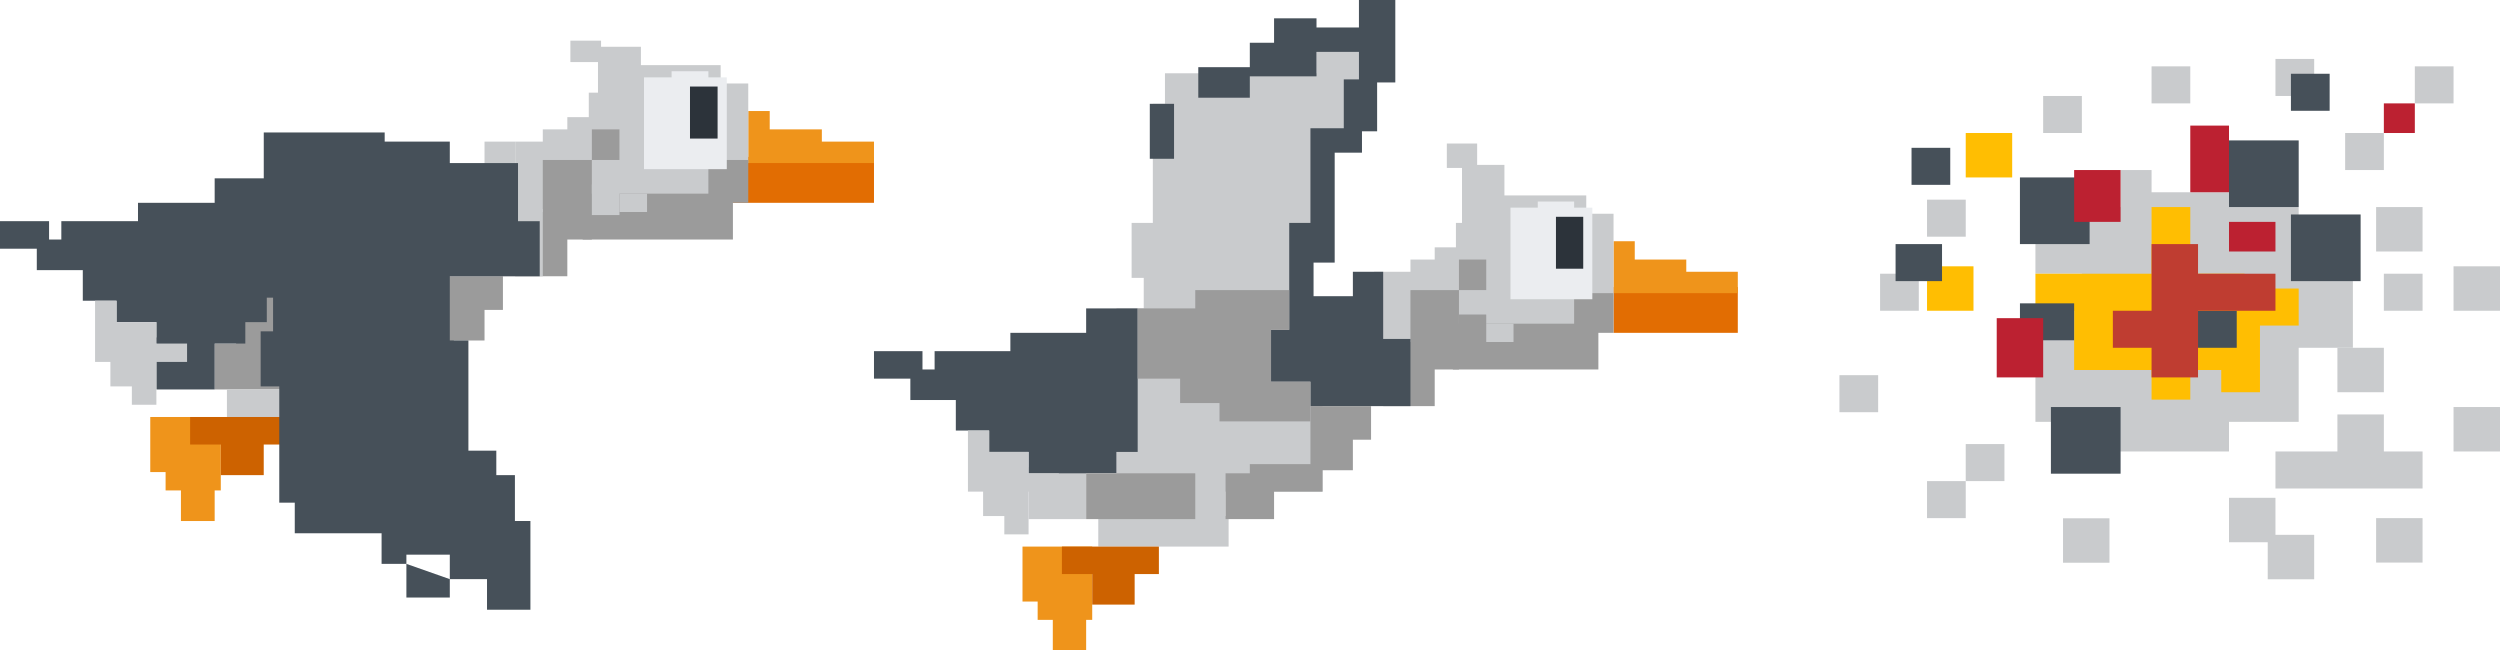 <?xml version="1.0" encoding="UTF-8"?>
<svg width="246px" height="64px" viewBox="0 0 246 64" version="1.1" xmlns="http://www.w3.org/2000/svg" xmlns:xlink="http://www.w3.org/1999/xlink">
    <defs></defs>
    <g id="🐥-Illustration" stroke="none" stroke-width="1" fill="none" fill-rule="evenodd">
        <g id="Stacked-Group-3">
            <g id="Group-79-Copy-6" transform="translate(0, 4)">
                <polygon id="Rectangle-15-Copy-3" fill="#E26D02" points="72.119 11.441 86 11.441 86 15.957 72.119 15.957"></polygon>
                <polygon id="Combined-Shape" fill="#9B9B9B" points="28.667 29.806 28.667 21.376 23.235 21.376 23.235 29.806 21.123 29.806 21.123 34.323 31.986 34.323 31.986 29.806"></polygon>
                <polygon id="Combined-Shape" fill="#EF941B" points="86 12.043 73.628 12.043 73.628 6.925 75.74 6.925 75.74 8.731 80.87 8.731 80.87 9.935 86 9.935"></polygon>
                <polygon id="Combined-Shape" fill="#C9CBCD" points="70.912 15.355 57.937 15.355 57.937 12.344 55.523 12.344 55.523 17.462 50.695 17.462 50.695 9.935 53.411 9.935 53.411 8.731 55.825 8.731 55.825 7.527 57.937 7.527 57.937 5.118 60.653 5.118 60.653 2.409 70.912 2.409 70.912 4.215 73.628 4.215 73.628 12.043 70.912 12.043"></polygon>
                <polygon id="Combined-Shape" fill="#C9CBCD" points="58.842 2.108 58.842 5.419 63.067 5.419 63.067 0.602 59.144 0.602 59.144 0 56.126 0 56.126 2.108"></polygon>
                <polygon id="Combined-Shape" fill="#9B9B9B" points="69.705 15.054 69.705 11.742 73.628 11.742 73.628 15.957 72.119 15.957 72.119 19.57 57.333 19.57 57.333 15.054"></polygon>
                <polygon id="Rectangle-26-Copy-7" fill="#C9CBCD" points="60.954 16.86 63.67 16.86 63.67 15.054 60.954 15.054"></polygon>
                <polygon id="Combined-Shape" fill="#9B9B9B" points="50.695 23.183 55.825 23.183 55.825 19.57 58.239 19.57 58.239 11.742 53.411 11.742 53.411 16.86 50.695 16.86"></polygon>
                <polygon id="Combined-Shape" fill="#C9CBCD" points="50.695 16.559 50.695 9.935 47.677 9.935 47.677 12.344 43.453 12.344 43.453 15.656 39.53 15.656 39.53 20.774 43.453 20.774 43.453 23.183 53.411 23.183 53.411 16.559"></polygon>
                <polygon id="Rectangle-15-Copy-42" fill="#465059" points="21.123 29.204 15.389 29.204 15.389 34.323 21.123 34.323"></polygon>
                <polygon id="Combined-Shape" fill="#465059" points="4.828 19.57 6.035 19.57 6.035 17.763 13.579 17.763 13.579 15.957 21.123 15.957 21.123 17.763 21.123 13.548 26.253 13.548 26.253 27.699 24.14 27.699 24.14 29.806 15.389 29.806 15.389 27.699 11.467 27.699 11.467 25.591 8.147 25.591 8.147 22.581 3.621 22.581 3.621 20.473 0 20.473 0 17.763 4.828 17.763"></polygon>
                <polygon id="Combined-Shape" fill="#C9CBCD" points="15.389 29.806 15.389 27.699 11.467 27.699 11.467 25.591 9.354 25.591 9.354 31.613 10.863 31.613 10.863 34.022 12.975 34.022 12.975 35.828 15.389 35.828 15.389 31.613 18.407 31.613 18.407 29.806"></polygon>
                <polygon id="Rectangle-15-Copy-45" fill="#BDC2C7" points="39.832 29.806 35.004 29.806 35.004 34.323 39.832 34.323"></polygon>
                <polygon id="Combined-Shape" fill="#9B9B9B" points="44.66 29.505 47.677 29.505 47.677 26.495 49.488 26.495 49.488 23.183 43.453 23.183 43.453 28.903 37.418 28.903 37.418 31.613 44.66 31.613"></polygon>
                <polygon id="Rectangle-15-Copy-44" fill="#C9CBCD" points="35.305 37.032 22.33 37.032 22.33 34.323 35.305 34.323"></polygon>
                <path d="M21.726,37.032 L21.726,42.452 L14.786,42.452 L14.786,37.032 L21.726,37.032 Z M21.726,44.258 L16.295,44.258 L16.295,42.452 L21.726,42.452 L21.726,44.258 Z M21.123,44.258 L21.123,47.269 L17.804,47.269 L17.804,44.258 L21.123,44.258 Z" id="Combined-Shape" fill="#EF941B"></path>
                <path d="M28.365,39.742 L18.709,39.742 L18.709,37.032 L28.365,37.032 L28.365,39.742 Z M25.951,39.742 L25.951,42.753 L21.726,42.753 L21.726,39.742 L25.951,39.742 Z" id="Combined-Shape" fill="#CD6200"></path>
                <g id="Group-80" transform="translate(58.239, 3.011)">
                    <polygon id="Combined-Shape" fill="#EBEDF0" points="7.846 0.602 5.13 0.602 5.13 9.634 13.277 9.634 13.277 0.602 11.467 0.602 11.467 0 7.846 0"></polygon>
                    <polygon id="Rectangle-26-Copy-3" fill="#2C333A" points="9.656 1.505 12.372 1.505 12.372 6.624 9.656 6.624"></polygon>
                    <polygon id="Rectangle-26-Copy-5" fill="#9B9B9B" points="0 8.731 2.716 8.731 2.716 5.72 0 5.72"></polygon>
                    <polygon id="Rectangle-26-Copy-6" fill="#C9CBCD" points="0 14.151 2.716 14.151 2.716 11.14 0 11.14"></polygon>
                </g>
                <path d="M39.989,51.484 L39.989,52.237 L39.989,54.796 L44.261,54.796 L44.261,52.989 L47.922,52.989 L47.922,56 L52.193,56 L52.193,47.269 L50.668,47.269 L50.668,42.753 L48.837,42.753 L48.837,40.344 L46.091,40.344 L46.091,29.505 L44.261,29.505 L44.261,23.183 L53.109,23.183 L53.109,17.763 L50.973,17.763 L50.973,12.043 L44.261,12.043 L44.261,9.935 L37.853,9.935 L37.853,9.032 L25.954,9.032 L25.954,25.29 L26.87,25.29 L26.87,28.602 L25.649,28.602 L25.649,34.022 L27.48,34.022 L27.48,45.462 L29.005,45.462 L29.005,48.473 L37.548,48.473 L37.548,51.484 L39.989,51.484 L39.989,50.581 L44.261,50.581 L44.261,52.989 Z" id="Combined-Shape" fill="#465059"></path>
            </g>
            <g id="Group-79-Copy-8" transform="translate(86, 0)">
                <polygon id="Rectangle-15-Copy-44" fill="#C9CBCD" points="34.895 53.784 22.07 53.784 22.07 50.779 34.895 50.779"></polygon>
                <polygon id="Rectangle-15-Copy-3" fill="#E26D02" points="72.772 28.244 85 28.244 85 32.751 72.772 32.751"></polygon>
                <polygon id="Combined-Shape" fill="#C9CBCD" points="44.14 13.822 44.14 23.737 43.246 23.737 43.246 30.347 44.14 30.347 44.14 48.376 34.596 48.376 34.596 51.08 31.316 51.08 31.316 48.376 23.86 48.376 23.86 30.347 26.544 30.347 26.544 27.343 25.351 27.343 25.351 21.934 27.439 21.934 27.439 10.216 28.632 10.216 28.632 7.211 43.544 7.211 43.544 5.108 47.719 5.108 47.719 13.822"></polygon>
                <polygon id="Combined-Shape" fill="#EF941B" points="85 28.845 72.772 28.845 72.772 23.737 74.86 23.737 74.86 25.54 79.93 25.54 79.93 26.742 85 26.742"></polygon>
                <polygon id="Rectangle-15-Copy-42" fill="#C9CBCD" points="20.877 45.972 15.211 45.972 15.211 51.08 20.877 51.08"></polygon>
                <polygon id="Combined-Shape" fill="#C9CBCD" points="70.088 32.15 57.263 32.15 57.263 29.146 54.877 29.146 54.877 33.653 49.211 33.653 49.211 26.742 52.789 26.742 52.789 25.54 55.175 25.54 55.175 24.338 57.263 24.338 57.263 21.934 59.947 21.934 59.947 19.23 70.088 19.23 70.088 21.033 72.772 21.033 72.772 29.446 70.088 29.446"></polygon>
                <polygon id="Combined-Shape" fill="#C9CBCD" points="57.86 16.526 57.86 22.235 62.035 22.235 62.035 16.225 59.351 16.225 59.351 14.122 56.368 14.122 56.368 16.526"></polygon>
                <polygon id="Combined-Shape" fill="#9B9B9B" points="57.561 31.85 56.965 31.85 56.965 36.357 71.281 36.357 71.281 32.751 72.772 32.751 72.772 28.845 68.895 28.845 68.895 31.85 60.246 31.85 60.246 30.948 57.561 30.948"></polygon>
                <polygon id="Rectangle-26-Copy-5" fill="#9B9B9B" points="57.561 28.545 60.246 28.545 60.246 25.54 57.561 25.54"></polygon>
                <polygon id="Rectangle-26-Copy-7" fill="#C9CBCD" points="60.246 33.653 62.93 33.653 62.93 31.85 60.246 31.85"></polygon>
                <polygon id="Combined-Shape" fill="#9B9B9B" points="50.105 39.962 55.175 39.962 55.175 36.357 57.561 36.357 57.561 28.545 52.789 28.545 52.789 33.653 50.105 33.653"></polygon>
                <path d="M52.789,39.962 L42.947,39.962 L42.947,37.559 L39.07,37.559 L39.07,32.451 L40.86,32.451 L40.86,21.934 L42.947,21.934 L42.947,12.62 L46.228,12.62 L46.228,7.812 L47.719,7.812 L47.719,5.108 L43.544,5.108 L43.544,7.512 L36.982,7.512 L36.982,4.207 L39.368,4.207 L39.368,1.803 L43.544,1.803 L43.544,2.704 L47.719,2.704 L47.719,0 L51.298,0 L51.298,8.113 L49.509,8.113 L49.509,12.92 L48.018,12.92 L48.018,15.023 L45.333,15.023 L45.333,25.84 L43.246,25.84 L43.246,29.146 L47.123,29.146 L47.123,26.742 L50.105,26.742 L50.105,33.352 L52.789,33.352 L52.789,39.962 Z M27.14,10.216 L29.526,10.216 L29.526,15.624 L27.14,15.624 L27.14,10.216 Z M31.912,6.61 L36.982,6.61 L36.982,9.615 L31.912,9.615 L31.912,6.61 Z" id="Combined-Shape" fill="#465059"></path>
                <polygon id="Combined-Shape" fill="#465059" points="4.772 36.357 5.965 36.357 5.965 34.554 13.421 34.554 13.421 32.751 20.877 32.751 20.877 34.554 20.877 30.347 25.947 30.347 25.947 44.469 23.86 44.469 23.86 46.573 15.211 46.573 15.211 44.469 11.333 44.469 11.333 42.366 8.053 42.366 8.053 39.362 3.579 39.362 3.579 37.258 0 37.258 0 34.554 4.772 34.554"></polygon>
                <polygon id="Combined-Shape" fill="#C9CBCD" points="15.211 46.573 15.211 44.469 11.333 44.469 11.333 42.366 9.246 42.366 9.246 48.376 10.737 48.376 10.737 50.779 12.825 50.779 12.825 52.582 15.211 52.582 15.211 48.376 18.193 48.376 18.193 46.573"></polygon>
                <polygon id="Rectangle-15-Copy-43" fill="#9B9B9B" points="31.614 46.573 20.877 46.573 20.877 51.08 31.614 51.08"></polygon>
                <polygon id="Combined-Shape" fill="#9B9B9B" points="31.614 30.347 25.947 30.347 25.947 37.258 30.123 37.258 30.123 39.662 34 39.662 34 41.465 42.947 41.465 42.947 37.559 39.07 37.559 39.07 32.451 40.86 32.451 40.86 28.545 31.614 28.545"></polygon>
                <polygon id="Combined-Shape" fill="#9B9B9B" points="44.14 46.272 47.123 46.272 47.123 43.268 48.912 43.268 48.912 39.962 42.947 39.962 42.947 45.671 36.982 45.671 36.982 46.573 34.596 46.573 34.596 51.08 39.368 51.08 39.368 48.376 44.14 48.376"></polygon>
                <path d="M21.474,53.784 L21.474,59.192 L14.614,59.192 L14.614,53.784 L21.474,53.784 Z M21.474,60.995 L16.105,60.995 L16.105,59.192 L21.474,59.192 L21.474,60.995 Z M20.877,60.995 L20.877,64 L17.596,64 L17.596,60.995 L20.877,60.995 Z" id="Combined-Shape" fill="#EF941B"></path>
                <path d="M28.035,56.488 L18.491,56.488 L18.491,53.784 L28.035,53.784 L28.035,56.488 Z M25.649,56.488 L25.649,59.493 L21.474,59.493 L21.474,56.488 L25.649,56.488 Z" id="Combined-Shape" fill="#CD6200"></path>
                <g id="Group-80" transform="translate(62.632, 19.831)">
                    <polygon id="Combined-Shape" fill="#EBEDF0" points="2.684 0.601 0 0.601 0 9.615 8.053 9.615 8.053 0.601 6.263 0.601 6.263 0 2.684 0"></polygon>
                    <polygon id="Rectangle-26-Copy-3" fill="#2C333A" points="4.474 1.502 7.158 1.502 7.158 6.61 4.474 6.61"></polygon>
                </g>
            </g>
            <g id="Group-81-Copy-5" transform="translate(171, 5)">
                <rect id="Rectangle-27" x="0" y="0" width="85" height="53.2"></rect>
                <path d="M40.714,13.918 L44.524,13.918 L44.524,13.553 L44.524,13.918 L48.333,13.918 L48.333,15.375 L55.19,15.375 L55.19,21.934 L60.524,21.934 L60.524,29.222 L55.19,29.222 L55.19,36.51 L48.333,36.51 L48.333,39.425 L36.905,39.425 L36.905,36.51 L35.381,36.51 L29.286,36.51 L29.286,28.493 L33.857,28.493 L33.857,21.934 L29.286,21.934 L29.286,18.29 L33.857,18.29 L33.857,15.375 L37.667,15.375 L37.667,11.732 L40.714,11.732 L40.714,13.918 Z M44.524,11.732 L44.524,13.553 Z" id="Combined-Shape" fill="#C9CBCD"></path>
                <rect id="Rectangle-44-Copy-8" fill="#C9CBCD" transform="translate(60.143, 41.247) scale(-1, 1) translate(-60.143, -41.247) " x="52.905" y="39.425" width="14.476" height="3.644"></rect>
                <rect id="Rectangle-44-Copy-9" fill="#C9CBCD" transform="translate(61.286, 37.967) scale(-1, 1) translate(-61.286, -37.967) " x="59" y="35.781" width="4.571" height="4.373"></rect>
                <rect id="Rectangle-44-Copy-10" fill="#C9CBCD" transform="translate(65.095, 48.17) scale(-1, 1) translate(-65.095, -48.17) " x="62.81" y="45.984" width="4.571" height="4.373"></rect>
                <rect id="Rectangle-44-Copy-13" fill="#C9CBCD" transform="translate(54.429, 49.814) scale(-1, 1) translate(-54.429, -49.814) " x="52.143" y="47.627" width="4.571" height="4.373"></rect>
                <rect id="Rectangle-44-Copy-14" fill="#C9CBCD" transform="translate(50.619, 46.17) scale(-1, 1) translate(-50.619, -46.17) " x="48.333" y="43.984" width="4.571" height="4.373"></rect>
                <rect id="Rectangle-44-Copy-15" fill="#C9CBCD" transform="translate(34.286, 48.186) scale(-1, 1) translate(-34.286, -48.186) " x="32" y="46" width="4.571" height="4.373"></rect>
                <rect id="Rectangle-44-Copy-16" fill="#C9CBCD" transform="translate(20.524, 44.162) scale(-1, 1) translate(-20.524, -44.162) " x="18.619" y="42.34" width="3.81" height="3.644"></rect>
                <rect id="Rectangle-44-Copy-17" fill="#C9CBCD" transform="translate(24.333, 40.518) scale(-1, 1) translate(-24.333, -40.518) " x="22.429" y="38.696" width="3.81" height="3.644"></rect>
                <rect id="Rectangle-44-Copy-27" fill="#C9CBCD" transform="translate(65.476, 23.756) scale(-1, 1) translate(-65.476, -23.756) " x="63.571" y="21.934" width="3.81" height="3.644"></rect>
                <rect id="Rectangle-44-Copy-18" fill="#C9CBCD" transform="translate(11.905, 33.739) scale(-1, 1) translate(-11.905, -33.739) " x="10" y="31.917" width="3.81" height="3.644"></rect>
                <rect id="Rectangle-44-Copy-19" fill="#C9CBCD" transform="translate(15.905, 23.756) scale(-1, 1) translate(-15.905, -23.756) " x="14" y="21.934" width="3.81" height="3.644"></rect>
                <rect id="Rectangle-44-Copy-28" fill="#FFBE02" transform="translate(20.905, 23.392) scale(-1, 1) translate(-20.905, -23.392) " x="18.619" y="21.205" width="4.571" height="4.373"></rect>
                <rect id="Rectangle-44-Copy-29" fill="#FFBE02" transform="translate(24.714, 10.274) scale(-1, 1) translate(-24.714, -10.274) " x="22.429" y="8.088" width="4.571" height="4.373"></rect>
                <rect id="Rectangle-44-Copy-20" fill="#C9CBCD" transform="translate(20.524, 16.468) scale(-1, 1) translate(-20.524, -16.468) " x="18.619" y="14.647" width="3.81" height="3.644"></rect>
                <rect id="Rectangle-44-Copy-21" fill="#C9CBCD" transform="translate(31.952, 6.266) scale(-1, 1) translate(-31.952, -6.266) " x="30.048" y="4.444" width="3.81" height="3.644"></rect>
                <rect id="Rectangle-44-Copy-22" fill="#C9CBCD" transform="translate(42.619, 3.351) scale(-1, 1) translate(-42.619, -3.351) " x="40.714" y="1.529" width="3.81" height="3.644"></rect>
                <rect id="Rectangle-44-Copy-48" fill="#C9CBCD" transform="translate(54.81, 2.622) scale(-1, 1) translate(-54.81, -2.622) " x="52.905" y="0.8" width="3.81" height="3.644"></rect>
                <rect id="Rectangle-44-Copy-23" fill="#C9CBCD" transform="translate(61.667, 9.91) scale(-1, 1) translate(-61.667, -9.91) " x="59.762" y="8.088" width="3.81" height="3.644"></rect>
                <rect id="Rectangle-44-Copy-24" fill="#C9CBCD" transform="translate(68.524, 3.351) scale(-1, 1) translate(-68.524, -3.351) " x="66.619" y="1.529" width="3.81" height="3.644"></rect>
                <rect id="Rectangle-44-Copy-25" fill="#C9CBCD" transform="translate(65.095, 17.562) scale(-1, 1) translate(-65.095, -17.562) " x="62.81" y="15.375" width="4.571" height="4.373"></rect>
                <rect id="Rectangle-44-Copy-26" fill="#C9CBCD" transform="translate(72.714, 23.392) scale(-1, 1) translate(-72.714, -23.392) " x="70.429" y="21.205" width="4.571" height="4.373"></rect>
                <rect id="Rectangle-44-Copy-11" fill="#C9CBCD" transform="translate(72.714, 37.238) scale(-1, 1) translate(-72.714, -37.238) " x="70.429" y="35.052" width="4.571" height="4.373"></rect>
                <rect id="Rectangle-44-Copy-12" fill="#C9CBCD" transform="translate(61.286, 31.408) scale(-1, 1) translate(-61.286, -31.408) " x="59" y="29.222" width="4.571" height="4.373"></rect>
                <rect id="Rectangle-44-Copy-37" fill="#465059" transform="translate(31.19, 15.74) scale(-1, 1) translate(-31.19, -15.74) " x="27.762" y="12.46" width="6.857" height="6.559"></rect>
                <rect id="Rectangle-44-Copy-39" fill="#465059" transform="translate(17.81, 20.841) scale(-1, 1) translate(-17.81, -20.841) " x="15.524" y="19.019" width="4.571" height="3.644"></rect>
                <rect id="Rectangle-44-Copy-40" fill="#465059" transform="translate(19, 11.367) scale(-1, 1) translate(-19, -11.367) " x="17.095" y="9.545" width="3.81" height="3.644"></rect>
                <rect id="Rectangle-44-Copy-41" fill="#465059" transform="translate(56.333, 4.079) scale(-1, 1) translate(-56.333, -4.079) " x="54.429" y="2.258" width="3.81" height="3.644"></rect>
                <rect id="Rectangle-44-Copy-42" fill="#BC2131" transform="translate(65.095, 6.63) scale(-1, 1) translate(-65.095, -6.63) " x="63.571" y="5.173" width="3.048" height="2.915"></rect>
                <rect id="Rectangle-44-Copy-30" fill="#BC2131" transform="translate(35.381, 14.282) scale(-1, 1) translate(-35.381, -14.282) " x="33.095" y="11.732" width="4.571" height="5.101"></rect>
                <path d="M47.571,31.408 L44.524,31.408 L44.524,34.323 L40.714,34.323 L40.714,31.408 L33.095,31.408 L33.095,25.578 L29.286,25.578 L29.286,21.934 L40.714,21.934 L40.714,15.375 L44.524,15.375 L44.524,21.934 L49.857,21.934 L49.857,23.392 L55.19,23.392 L55.19,27.036 L51.381,27.036 L51.381,33.595 L47.571,33.595 L47.571,31.408 Z" id="Combined-Shape" fill="#FFBE02"></path>
                <rect id="Rectangle-44-Copy-34" fill="#465059" transform="translate(34.238, 38.332) scale(-1, 1) translate(-34.238, -38.332) " x="30.81" y="35.052" width="6.857" height="6.559"></rect>
                <rect id="Rectangle-44-Copy-35" fill="#465059" transform="translate(57.857, 19.384) scale(-1, 1) translate(-57.857, -19.384) " x="54.429" y="16.104" width="6.857" height="6.559"></rect>
                <rect id="Rectangle-44-Copy-52" fill="#465059" transform="translate(47.19, 27.4) scale(-1, 1) translate(-47.19, -27.4) " x="45.286" y="25.578" width="3.81" height="3.644"></rect>
                <path d="M40.714,25.578 L40.714,19.019 L45.286,19.019 L45.286,21.934 L52.905,21.934 L52.905,25.578 L45.286,25.578 L45.286,32.137 L40.714,32.137 L40.714,29.222 L36.905,29.222 L36.905,25.578 L40.714,25.578 Z" id="Combined-Shape" fill="#BF3D31"></path>
                <rect id="Rectangle-44-Copy-36" fill="#465059" transform="translate(51.762, 12.096) scale(-1, 1) translate(-51.762, -12.096) " x="48.333" y="8.816" width="6.857" height="6.559"></rect>
                <rect id="Rectangle-44-Copy-33" fill="#BC2131" transform="translate(50.619, 18.29) scale(-1, 1) translate(-50.619, -18.29) " x="48.333" y="16.833" width="4.571" height="2.915"></rect>
                <rect id="Rectangle-44-Copy-31" fill="#BC2131" transform="translate(46.429, 10.638) scale(-1, 1) translate(-46.429, -10.638) " x="44.524" y="7.359" width="3.81" height="6.559"></rect>
                <rect id="Rectangle-44-Copy-38" fill="#465059" transform="translate(30.429, 26.671) scale(-1, 1) translate(-30.429, -26.671) " x="27.762" y="24.849" width="5.333" height="3.644"></rect>
                <rect id="Rectangle-44-Copy-32" fill="#BC2131" transform="translate(27.762, 29.222) scale(-1, 1) translate(-27.762, -29.222) " x="25.476" y="26.307" width="4.571" height="5.83"></rect>
            </g>
        </g>
    </g>
</svg>